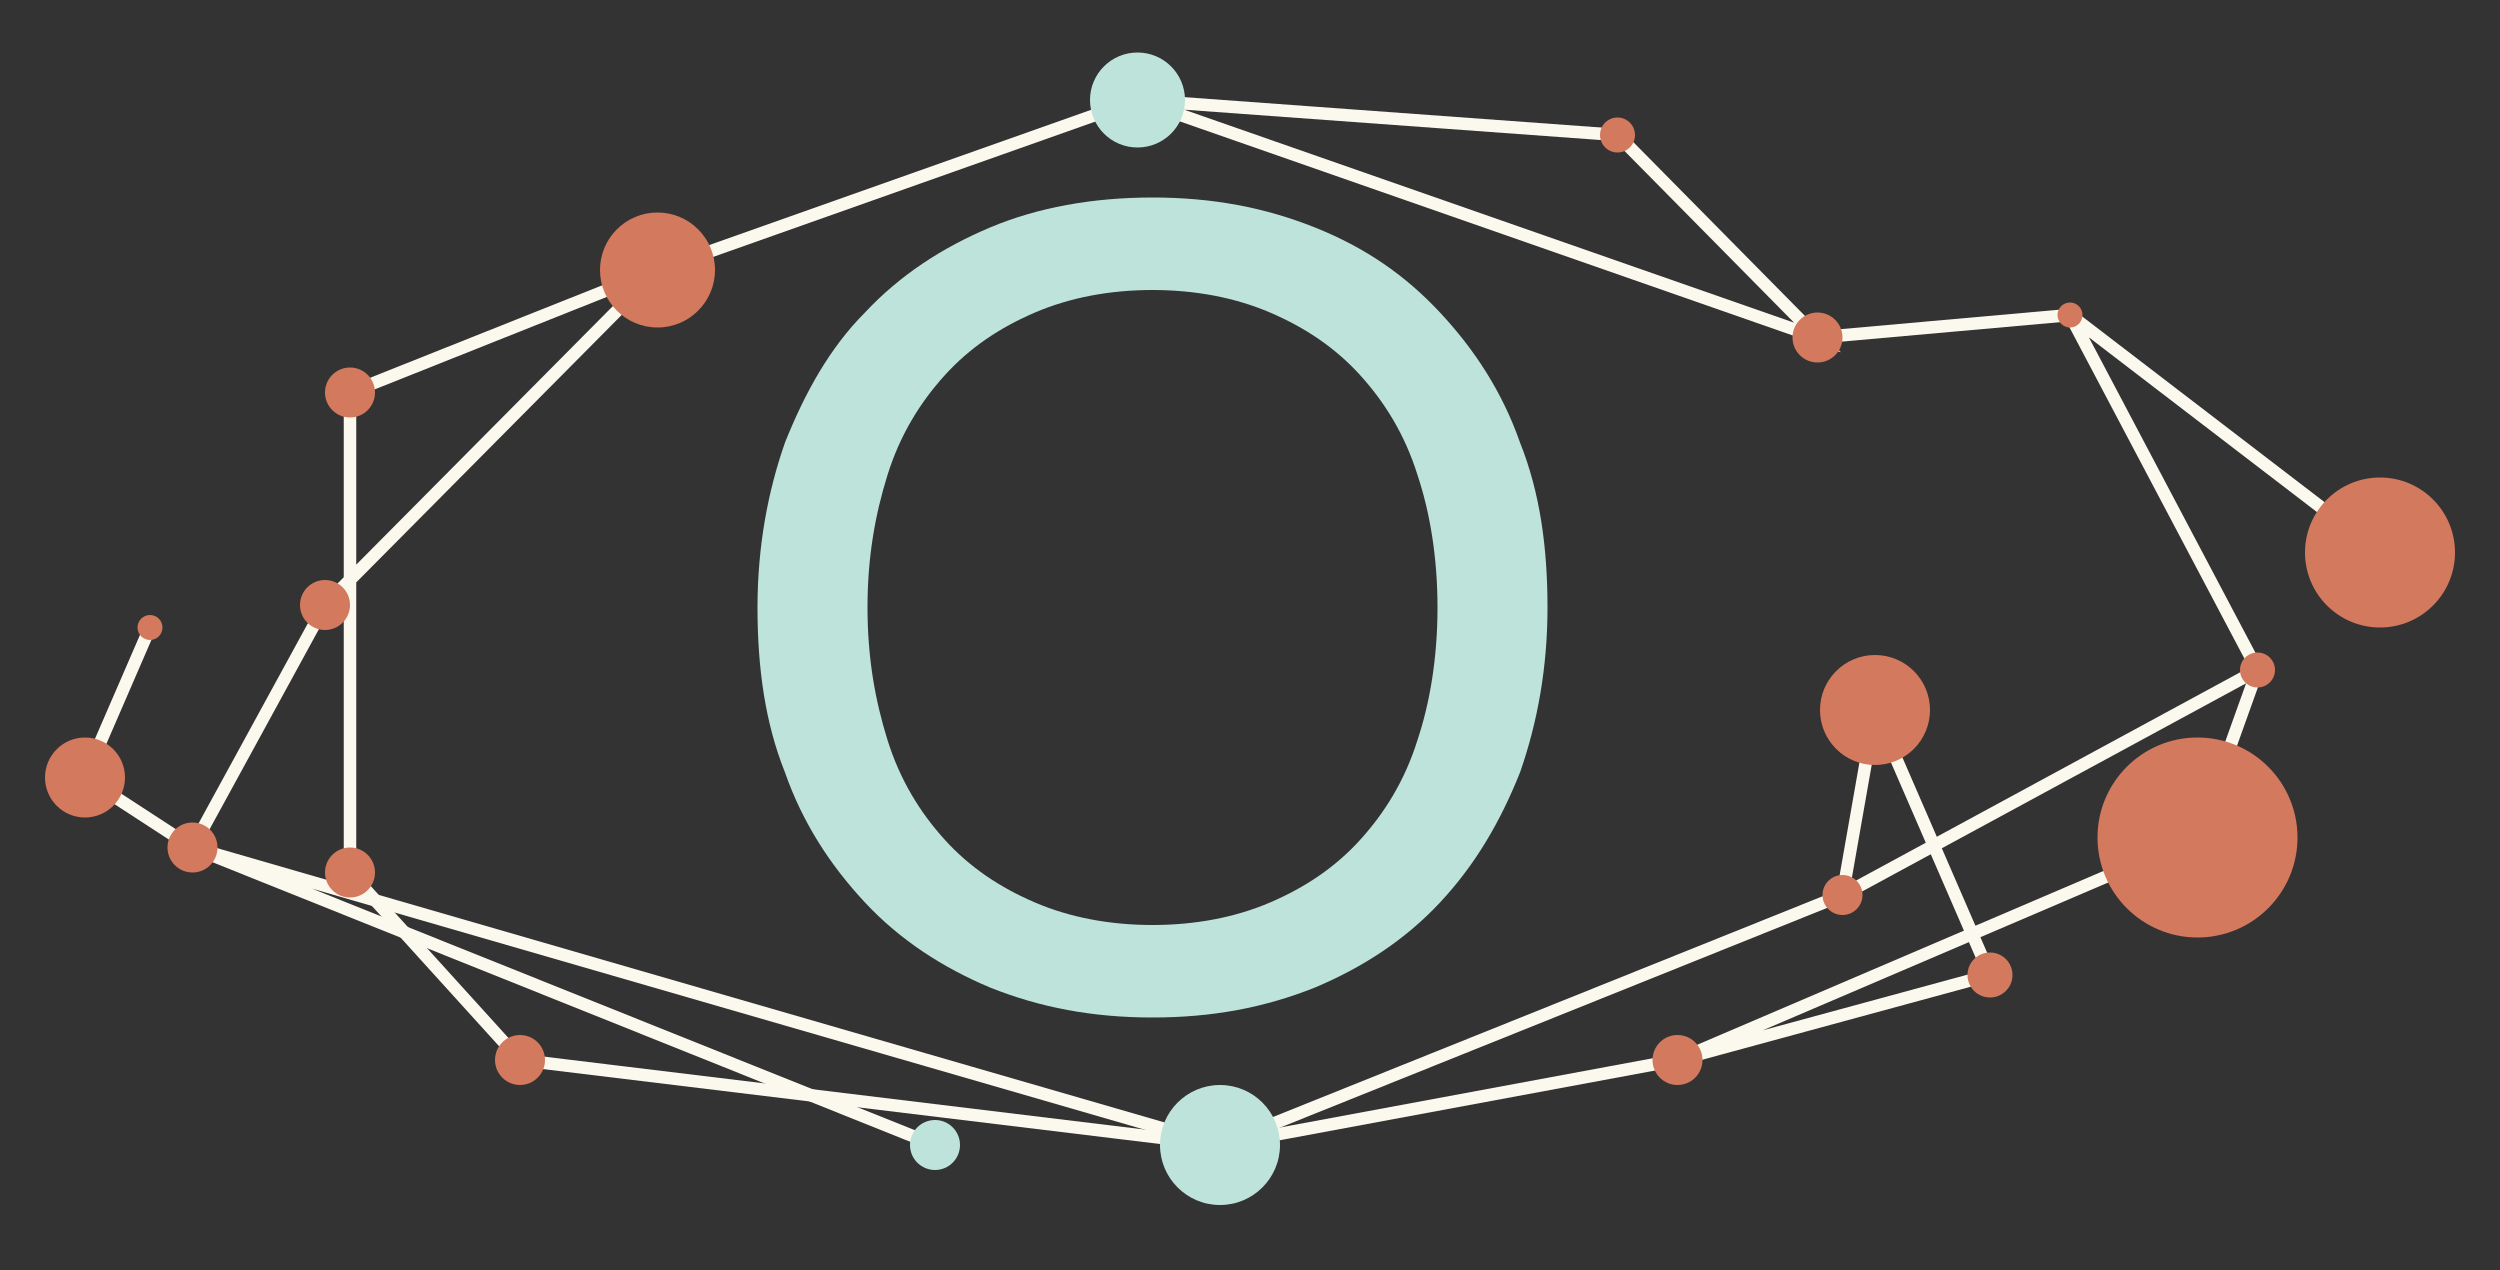 <?xml version="1.0" encoding="utf-8"?>
<!-- Generator: Adobe Illustrator 19.1.0, SVG Export Plug-In . SVG Version: 6.00 Build 0)  -->
<svg version="1.1" id="Calque_1" xmlns="http://www.w3.org/2000/svg" xmlns:xlink="http://www.w3.org/1999/xlink" x="0px" y="0px"
	 width="100px" height="50.8px" viewBox="0 0 100 50.8" enable-background="new 0 0 100 50.8" xml:space="preserve">
<rect x="0" y="0" width="100" height="50.8" fill="#333333" stroke="none"/>
<g>
	<g>
		<path fill="#BEE3DB" d="M61.9,24.3c0,2.4-0.4,4.6-1.1,6.6c-0.8,2-1.8,3.7-3.2,5.2c-1.4,1.5-3.1,2.6-5,3.4c-2,0.8-4.1,1.2-6.5,1.2
			c-2.4,0-4.5-0.4-6.5-1.2c-1.9-0.8-3.6-1.9-5-3.4c-1.4-1.5-2.5-3.2-3.2-5.2c-0.8-2-1.1-4.2-1.1-6.6s0.4-4.6,1.1-6.6
			c0.8-2,1.8-3.8,3.2-5.2c1.4-1.5,3.1-2.6,5-3.4c1.9-0.8,4.1-1.2,6.5-1.2c2.4,0,4.5,0.4,6.5,1.2c2,0.8,3.6,1.9,5,3.4
			c1.4,1.5,2.5,3.2,3.2,5.2C61.6,19.7,61.9,21.9,61.9,24.3z M57.5,24.3c0-2-0.3-3.8-0.8-5.3c-0.5-1.6-1.3-2.9-2.3-4
			s-2.2-1.9-3.6-2.5c-1.4-0.6-3-0.9-4.7-0.9c-1.7,0-3.3,0.3-4.7,0.9c-1.4,0.6-2.6,1.4-3.6,2.5c-1,1.1-1.8,2.4-2.3,4
			c-0.5,1.6-0.8,3.3-0.8,5.3c0,2,0.3,3.7,0.8,5.3c0.5,1.6,1.3,2.9,2.3,4c1,1.1,2.2,1.9,3.6,2.5c1.4,0.6,3,0.9,4.7,0.9
			c1.7,0,3.3-0.3,4.7-0.9c1.4-0.6,2.6-1.4,3.6-2.5c1-1.1,1.8-2.4,2.3-4C57.2,28.1,57.5,26.3,57.5,24.3z"/>
	</g>
	<path fill="#73619E" d="M3.4,31.1"/>
	<polyline fill="none" stroke="#FBF9EE" stroke-width="0.5" stroke-linejoin="round" stroke-miterlimit="10" points="6,25.1 
		3.4,31.1 7.7,33.9 13,24.2 26.3,10.8 14,15.7 14,34.9 20.8,42.4 48.8,45.8 73.7,35.8 90.3,26.8 82.8,12.6 95.2,22.1 	"/>
	<polygon fill="none" stroke="#FBF9EE" stroke-width="0.5" stroke-miterlimit="10" points="45.5,4 64.7,5.4 72.7,13.5 	"/>
	<line fill="none" stroke="#FBF9EE" stroke-width="0.5" stroke-miterlimit="10" x1="26.3" y1="10.8" x2="45.5" y2="4"/>
	<line fill="none" stroke="#FBF9EE" stroke-width="0.5" stroke-miterlimit="10" x1="72.7" y1="13.5" x2="82.8" y2="12.6"/>
	<polyline fill="none" stroke="#FBF9EE" stroke-width="0.5" stroke-miterlimit="10" points="90.3,26.8 87.9,33.5 67.1,42.4 79.6,39 
		75,28.4 73.7,35.8 	"/>
	<polyline fill="none" stroke="#FBF9EE" stroke-width="0.5" stroke-miterlimit="10" points="37.4,45.8 7.7,33.9 48.8,45.8 
		67.1,42.4 	"/>
	<circle fill="#D2795E" cx="3.4" cy="31.1" r="1.6"/>
	<circle fill="#D2795E" cx="87.9" cy="33.5" r="4"/>
	<circle fill="#BEE3DB" cx="37.4" cy="45.8" r="1"/>
	<circle fill="#D2795E" cx="95.2" cy="22.1" r="3"/>
	<circle fill="#BEE3DB" cx="45.5" cy="4" r="1.9"/>
	<circle fill="#D2795E" cx="14" cy="15.7" r="1"/>
	<circle fill="#D2795E" cx="14" cy="34.9" r="1"/>
	<circle fill="#D2795E" cx="67.1" cy="42.4" r="1"/>
	<circle fill="#D2795E" cx="75" cy="28.4" r="2.2"/>
	<circle fill="#D2795E" cx="72.7" cy="13.5" r="1"/>
	<circle fill="#D2795E" cx="6" cy="25.1" r="0.5"/>
	<circle fill="#D2795E" cx="7.7" cy="33.9" r="1"/>
	<circle fill="#D2795E" cx="20.8" cy="42.4" r="1"/>
	<circle fill="#D2795E" cx="26.3" cy="10.8" r="2.3"/>
	<circle fill="#D2795E" cx="82.8" cy="12.6" r="0.5"/>
	<circle fill="#D2795E" cx="64.7" cy="5.4" r="0.7"/>
	<circle fill="#D2795E" cx="90.3" cy="26.8" r="0.7"/>
	<circle fill="#BEE3DB" cx="48.8" cy="45.8" r="2.4"/>
	<circle fill="#D2795E" cx="73.7" cy="35.8" r="0.8"/>
	<circle fill="#D2795E" cx="79.6" cy="39" r="0.9"/>
	<circle fill="#D2795E" cx="13" cy="24.2" r="1"/>
</g>
</svg>

